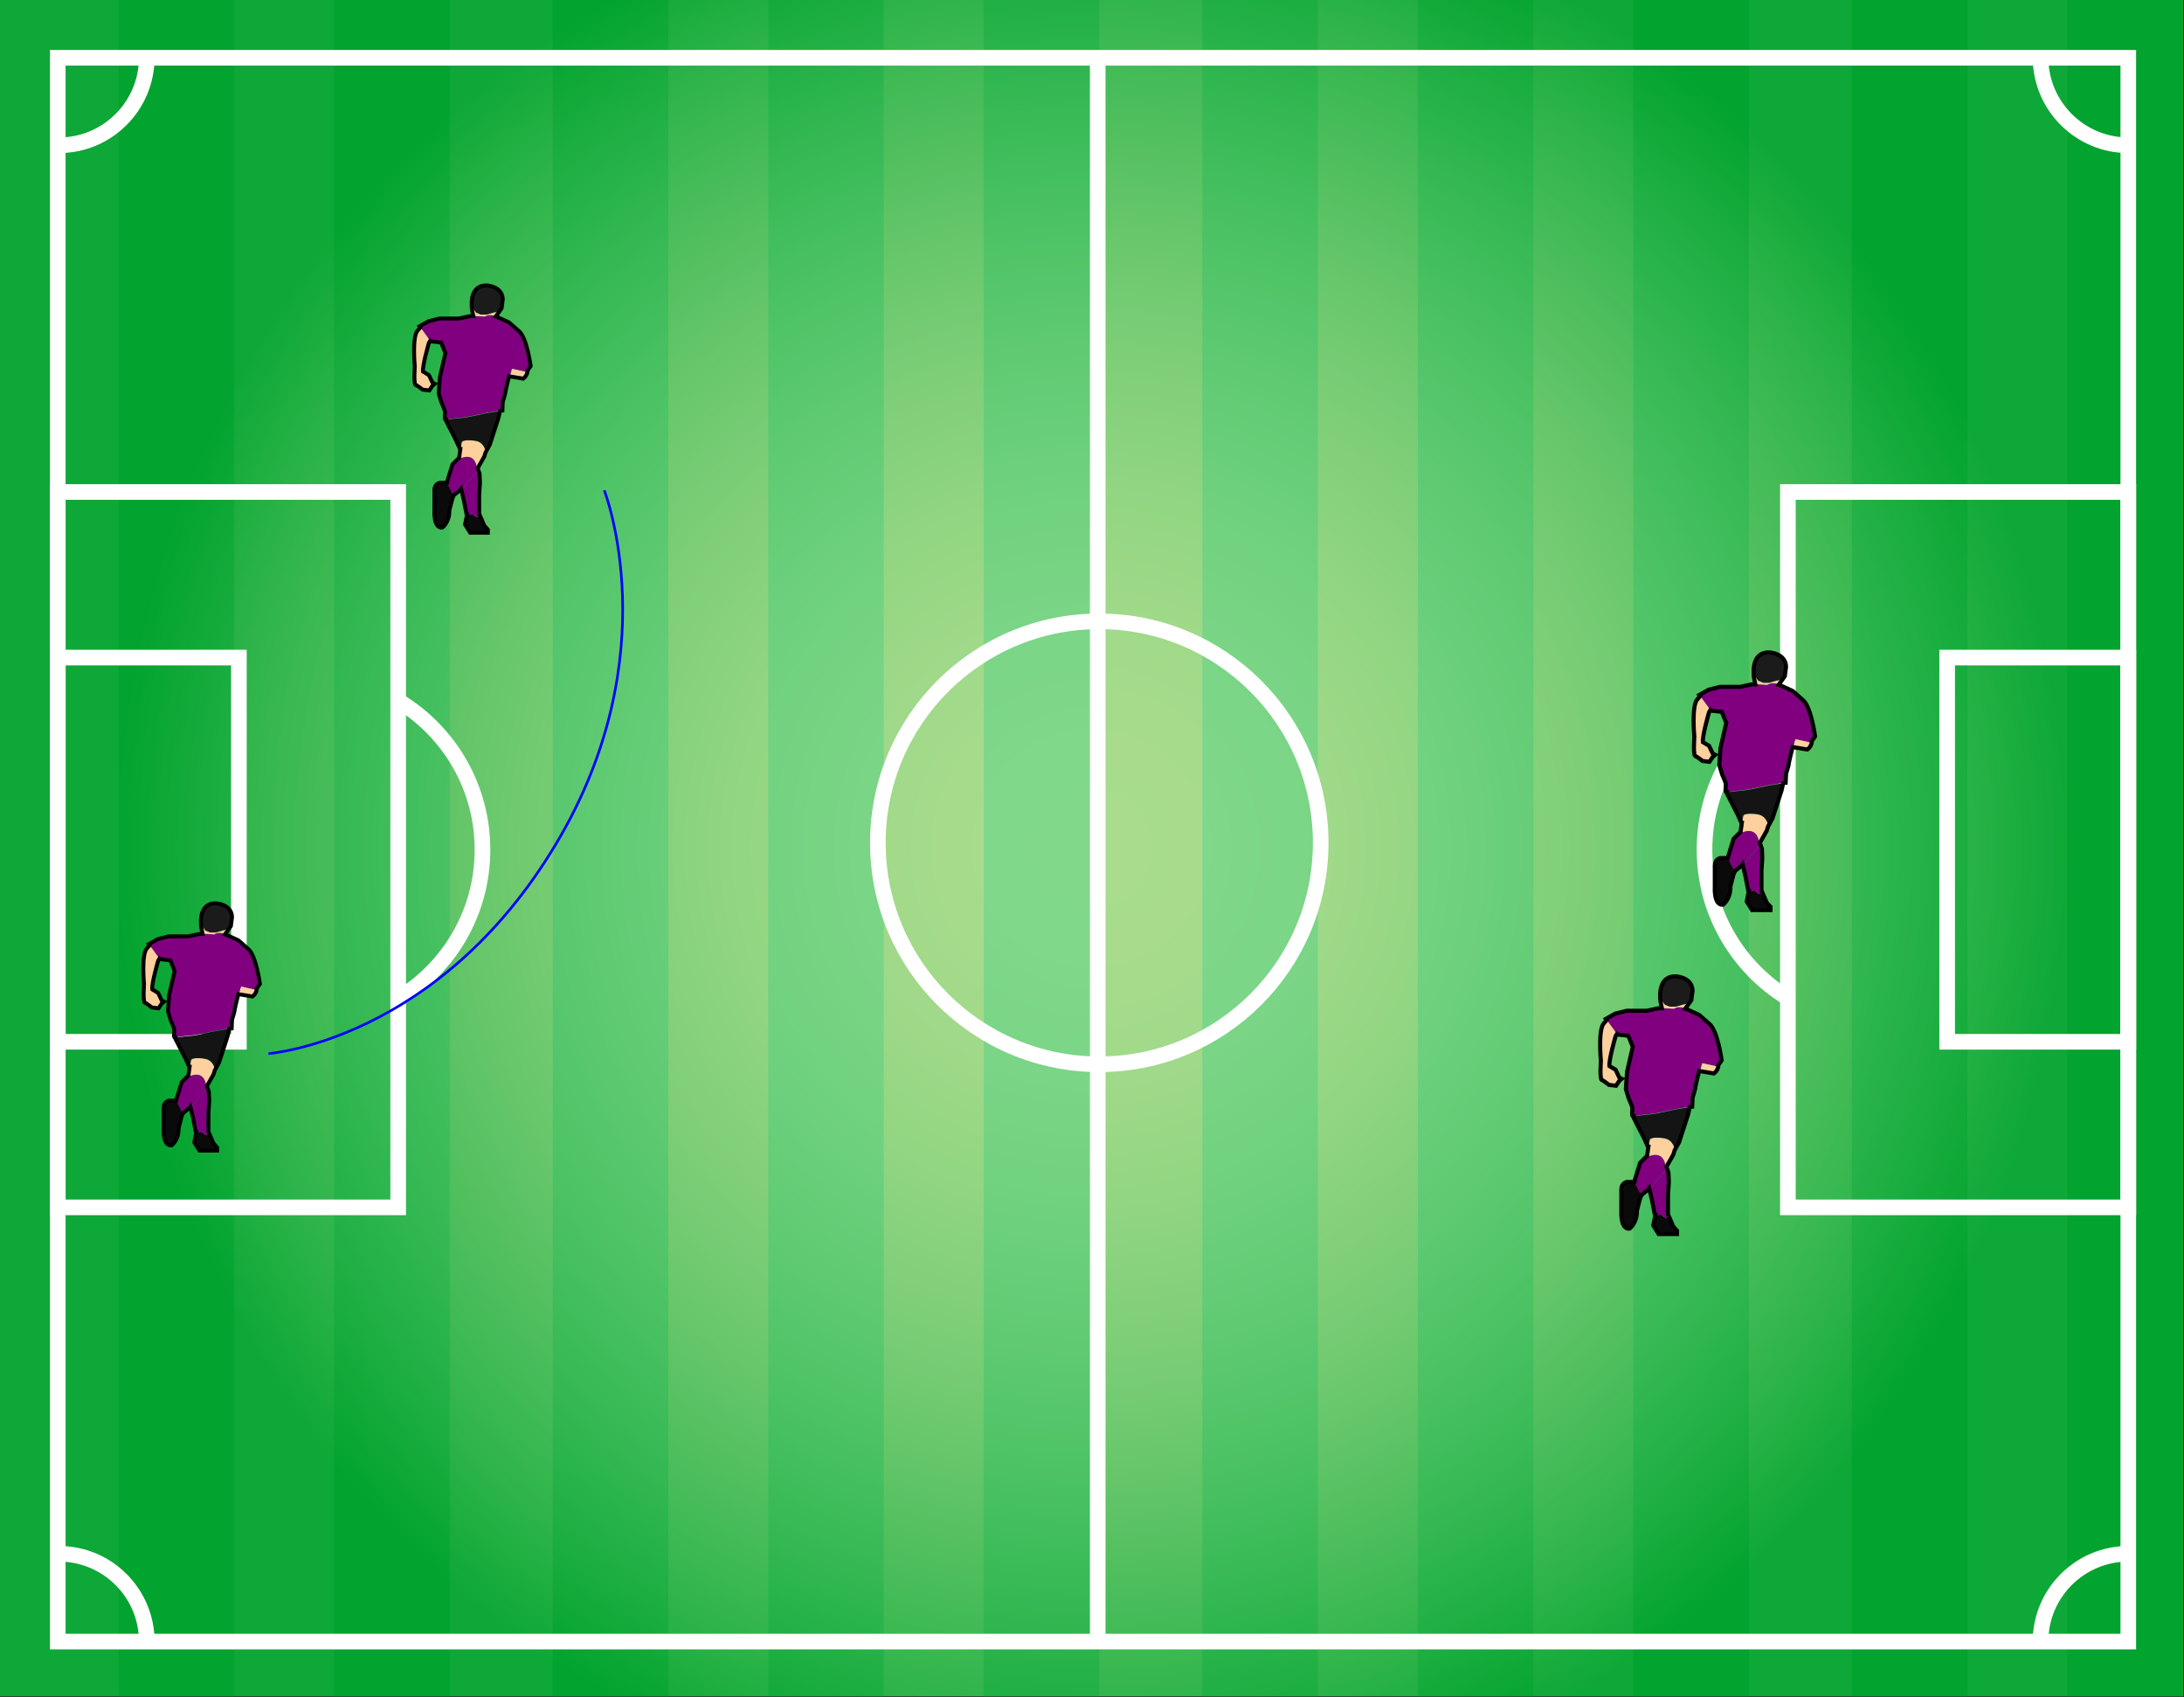 <?xml version="1.0" encoding="UTF-8" standalone="no" ?><!DOCTYPE svg PUBLIC "-//W3C//DTD SVG 1.1//EN" "http://www.w3.org/Graphics/SVG/1.1/DTD/svg11.dtd">
<svg xmlns="http://www.w3.org/2000/svg" xmlns:xlink="http://www.w3.org/1999/xlink" version="1.1" width="1056" height="820.326" xml:space="preserve"><rect width="100%" height="100%" fill="#333333" stroke="none"/><desc>Created with Fabric.js 1.5.0</desc><defs></defs><g style="stroke: none; stroke-width: 1; stroke-dasharray: ; stroke-linecap: butt; stroke-linejoin: miter; stroke-miterlimit: 10; fill: none; fill-rule: nonzero; opacity: 1;" transform="translate(0 0) scale(1.51 1.51)" >
<radialGradient id="SVGID_1" gradientUnits="userSpaceOnUse" gradientTransform="matrix(4.489659e-11 1 -1 4.489659e-11 621 -78)"  cx="349.5" cy="271.5" r="312.94" fx="349.5" fy="271.5">
<stop offset="0%" style="stop-color:rgb(87,186,28);stop-opacity: 1"/>
<stop offset="23.42%" style="stop-color:rgb(80,186,30);stop-opacity: 1"/>
<stop offset="57.79%" style="stop-color:rgb(60,187,34);stop-opacity: 1"/>
<stop offset="98.72%" style="stop-color:rgb(28,188,42);stop-opacity: 1"/>
<stop offset="100%" style="stop-color:rgb(27,188,42);stop-opacity: 1"/>
</radialGradient>
<rect x="0" y="0" rx="0" ry="0" width="699" height="543" style="stroke: none; stroke-width: 1; stroke-dasharray: ; stroke-linecap: butt; stroke-linejoin: miter; stroke-miterlimit: 10; fill: url(#SVGID_1); fill-rule: nonzero; opacity: 1;" transform=""/>
<rect x="662" y="0" rx="0" ry="0" width="37" height="543" style="stroke: none; stroke-width: 1; stroke-dasharray: ; stroke-linecap: butt; stroke-linejoin: miter; stroke-miterlimit: 10; fill: #04B218; fill-rule: nonzero; opacity: 1;" transform=""/>
<rect x="593" y="0" rx="0" ry="0" width="37" height="543" style="stroke: none; stroke-width: 1; stroke-dasharray: ; stroke-linecap: butt; stroke-linejoin: miter; stroke-miterlimit: 10; fill: #04B218; fill-rule: nonzero; opacity: 1;" transform=""/>
<rect x="523" y="0" rx="0" ry="0" width="37" height="543" style="stroke: none; stroke-width: 1; stroke-dasharray: ; stroke-linecap: butt; stroke-linejoin: miter; stroke-miterlimit: 10; fill: #04B218; fill-rule: nonzero; opacity: 1;" transform=""/>
<rect x="454" y="0" rx="0" ry="0" width="37" height="543" style="stroke: none; stroke-width: 1; stroke-dasharray: ; stroke-linecap: butt; stroke-linejoin: miter; stroke-miterlimit: 10; fill: #04B218; fill-rule: nonzero; opacity: 1;" transform=""/>
<rect x="385" y="0" rx="0" ry="0" width="37" height="543" style="stroke: none; stroke-width: 1; stroke-dasharray: ; stroke-linecap: butt; stroke-linejoin: miter; stroke-miterlimit: 10; fill: #04B218; fill-rule: nonzero; opacity: 1;" transform=""/>
<rect x="315" y="0" rx="0" ry="0" width="37" height="543" style="stroke: none; stroke-width: 1; stroke-dasharray: ; stroke-linecap: butt; stroke-linejoin: miter; stroke-miterlimit: 10; fill: #04B218; fill-rule: nonzero; opacity: 1;" transform=""/>
<rect x="246" y="0" rx="0" ry="0" width="37" height="543" style="stroke: none; stroke-width: 1; stroke-dasharray: ; stroke-linecap: butt; stroke-linejoin: miter; stroke-miterlimit: 10; fill: #04B218; fill-rule: nonzero; opacity: 1;" transform=""/>
<rect x="177" y="0" rx="0" ry="0" width="37" height="543" style="stroke: none; stroke-width: 1; stroke-dasharray: ; stroke-linecap: butt; stroke-linejoin: miter; stroke-miterlimit: 10; fill: #04B218; fill-rule: nonzero; opacity: 1;" transform=""/>
<rect x="107" y="0" rx="0" ry="0" width="37" height="543" style="stroke: none; stroke-width: 1; stroke-dasharray: ; stroke-linecap: butt; stroke-linejoin: miter; stroke-miterlimit: 10; fill: #04B218; fill-rule: nonzero; opacity: 1;" transform=""/>
<rect x="38" y="0" rx="0" ry="0" width="37" height="543" style="stroke: none; stroke-width: 1; stroke-dasharray: ; stroke-linecap: butt; stroke-linejoin: miter; stroke-miterlimit: 10; fill: #04B218; fill-rule: nonzero; opacity: 1;" transform=""/>
<radialGradient id="SVGID_2" gradientUnits="userSpaceOnUse" gradientTransform="matrix(4.489659e-11 1 -1 4.489659e-11 621 -78)"  cx="349.5" cy="271.5" r="312.94" fx="349.5" fy="271.5">
<stop offset="0%" style="stop-color:rgb(255,255,255);stop-opacity: 1"/>
<stop offset="12.25%" style="stop-color:rgb(251,253,252);stop-opacity: 1"/>
<stop offset="24.76%" style="stop-color:rgb(239,248,243);stop-opacity: 1"/>
<stop offset="37.4%" style="stop-color:rgb(218,240,228);stop-opacity: 1"/>
<stop offset="50.13%" style="stop-color:rgb(189,227,207);stop-opacity: 1"/>
<stop offset="62.95%" style="stop-color:rgb(152,212,180);stop-opacity: 1"/>
<stop offset="75.82%" style="stop-color:rgb(107,193,147);stop-opacity: 1"/>
<stop offset="88.49%" style="stop-color:rgb(55,171,108);stop-opacity: 1"/>
<stop offset="100%" style="stop-color:rgb(0,148,68);stop-opacity: 1"/>
</radialGradient>
<rect x="0" y="0" rx="0" ry="0" width="699" height="543" style="stroke: none; stroke-width: 1; stroke-dasharray: ; stroke-linecap: butt; stroke-linejoin: miter; stroke-miterlimit: 10; fill: url(#SVGID_2); fill-rule: nonzero; opacity: 0.5;" transform=""/>
<polygon points="18.5,525.5 18.5,18.5 681.5,18.5 681.5,525.5 349.5,525.5 " style="stroke: #FFFFFF; stroke-width: 5; stroke-dasharray: ; stroke-linecap: butt; stroke-linejoin: miter; stroke-miterlimit: 10; fill: none; fill-rule: nonzero; opacity: 1;" transform=" "/>
<line x1="351.5" y1="19" x2="351.5" y2="525" style="stroke: #FFFFFF; stroke-width: 5; stroke-dasharray: ; stroke-linecap: butt; stroke-linejoin: miter; stroke-miterlimit: 10; fill: none; fill-rule: nonzero; opacity: 1;" transform=""/>
<circle cx="352" cy="269.8" r="70.9" style="stroke: #FFFFFF; stroke-width: 5; stroke-dasharray: ; stroke-linecap: butt; stroke-linejoin: miter; stroke-miterlimit: 10; fill: none; fill-rule: nonzero; opacity: 1;" transform=" "/>
<rect x="572.5" y="157.5" rx="0" ry="0" width="109" height="229" style="stroke: #FFFFFF; stroke-width: 5; stroke-dasharray: ; stroke-linecap: butt; stroke-linejoin: miter; stroke-miterlimit: 10; fill: none; fill-rule: nonzero; opacity: 1;" transform=""/>
<rect x="623.5" y="210.5" rx="0" ry="0" width="58" height="123" style="stroke: #FFFFFF; stroke-width: 5; stroke-dasharray: ; stroke-linecap: butt; stroke-linejoin: miter; stroke-miterlimit: 10; fill: none; fill-rule: nonzero; opacity: 1;" transform=""/>
<path d="M 572.5 319.5 c -16 -9.8 -26.7 -27.4 -26.7 -47.5 c 0 -20.1 10.7 -37.7 26.7 -47.5" style="stroke: #FFFFFF; stroke-width: 5; stroke-dasharray: ; stroke-linecap: butt; stroke-linejoin: miter; stroke-miterlimit: 10; fill: none; fill-rule: nonzero; opacity: 1;" transform="" stroke-linecap="round" />
<path d="M 653.4 525.5 c 0 -15.5 12.6 -28.1 28.1 -28.1" style="stroke: #FFFFFF; stroke-width: 5; stroke-dasharray: ; stroke-linecap: butt; stroke-linejoin: miter; stroke-miterlimit: 10; fill: none; fill-rule: nonzero; opacity: 1;" transform="" stroke-linecap="round" />
<path d="M 653.4 18.4 c 0 15.5 12.6 28.1 28.1 28.1" style="stroke: #FFFFFF; stroke-width: 5; stroke-dasharray: ; stroke-linecap: butt; stroke-linejoin: miter; stroke-miterlimit: 10; fill: none; fill-rule: nonzero; opacity: 1;" transform="" stroke-linecap="round" />
<rect x="18.5" y="157.5" rx="0" ry="0" width="109" height="229" style="stroke: #FFFFFF; stroke-width: 5; stroke-dasharray: ; stroke-linecap: butt; stroke-linejoin: miter; stroke-miterlimit: 10; fill: none; fill-rule: nonzero; opacity: 1;" transform=""/>
<rect x="18.5" y="210.5" rx="0" ry="0" width="58" height="123" style="stroke: #FFFFFF; stroke-width: 5; stroke-dasharray: ; stroke-linecap: butt; stroke-linejoin: miter; stroke-miterlimit: 10; fill: none; fill-rule: nonzero; opacity: 1;" transform=""/>
<path d="M 127.8 319.5 c 16 -9.8 26.7 -27.4 26.7 -47.5 c 0 -20.1 -10.7 -37.7 -26.7 -47.5" style="stroke: #FFFFFF; stroke-width: 5; stroke-dasharray: ; stroke-linecap: butt; stroke-linejoin: miter; stroke-miterlimit: 10; fill: none; fill-rule: nonzero; opacity: 1;" transform="" stroke-linecap="round" />
<path d="M 47 525.5 c 0 -15.5 -12.6 -28.1 -28.1 -28.1" style="stroke: #FFFFFF; stroke-width: 5; stroke-dasharray: ; stroke-linecap: butt; stroke-linejoin: miter; stroke-miterlimit: 10; fill: none; fill-rule: nonzero; opacity: 1;" transform="" stroke-linecap="round" />
<path d="M 47 18.4 c 0 15.5 -12.6 28.1 -28.1 28.1" style="stroke: #FFFFFF; stroke-width: 5; stroke-dasharray: ; stroke-linecap: butt; stroke-linejoin: miter; stroke-miterlimit: 10; fill: none; fill-rule: nonzero; opacity: 1;" transform="" stroke-linecap="round" />
</g>
<g style="stroke: none; stroke-width: 1; stroke-dasharray: ; stroke-linecap: butt; stroke-linejoin: miter; stroke-miterlimit: 10; fill: none; fill-rule: nonzero; opacity: 1;" transform="translate(199.216 137.05) scale(1.9 1.9)" >
<path d="M 11.9 8.8 H 7 L 4.2 9.6 l -2.3 1.3 L 4.2 14 l 0.5 0.7 l 2.7 0.3 l 1.1 2.7 l -1.4 6.1 L 6.8 28 c 0 0 0.6 1.9 0.7 2.3 c 0.1 0.3 0.9 1.9 0.9 2.4 c 0 0.5 -0.2 1.9 0.1 1.9 c 0.3 0 3.5 -0.5 4.3 -0.5 c 0.8 0 6.4 -1.3 6.7 -1.3 c 0.3 0 3.8 -0.7 3.8 -0.7 l 0.1 -2.2 c 0 0 0.7 -2.2 0.7 -2.6 c 0 -0.5 1 -4.5 1 -4.5 l 0.3 -1.1 l 3.6 0.8 l 0.7 -0.6 l 0.5 -1 c 0 0 -1 -7.3 -3 -8.9 l -2.5 -2.2 l -2.4 -1.1 c 0 0 -2.6 -1.4 -3.9 -0.3 l -1.7 -0.1 l -2 -0.1 L 11.9 8.8 z" style="stroke: none; stroke-width: 1; stroke-dasharray: ; stroke-linecap: butt; stroke-linejoin: miter; stroke-miterlimit: 10; fill: #800080; fill-rule: nonzero; opacity: 1;" transform="" stroke-linecap="round" />
<path d="M 12.7 40.5 l -0.8 4.2 c 0 0 4.4 -2.6 4.7 3 l 2 -3.6 l 0.3 -1 c 0 0 -0.3 -2.6 -2.7 -3 C 16.2 40 12.8 39.5 12.7 40.5 z" style="stroke: none; stroke-width: 1; stroke-dasharray: ; stroke-linecap: butt; stroke-linejoin: miter; stroke-miterlimit: 10; fill: #FED09E; fill-rule: nonzero; opacity: 1;" transform="" stroke-linecap="round" />
<path d="M 29.1 22.5 l -3.6 -0.8 l -0.3 1.1 c 0 0 -0.1 0.3 -0.2 0.7 l 3.6 0.6 c 0.9 -0.7 1.1 -1.5 1.1 -2.1 L 29.1 22.5 z" style="stroke: none; stroke-width: 1; stroke-dasharray: ; stroke-linecap: butt; stroke-linejoin: miter; stroke-miterlimit: 10; fill: #FED09E; fill-rule: nonzero; opacity: 1;" transform="" stroke-linecap="round" />
<path d="M 4.3 23.2 l -1.5 -0.9 c -0.2 -1.5 1.5 -7.3 1.5 -7.3 l 0.3 -0.5 L 4.2 14 l -2.1 -2.9 L 1.4 12 c -1.4 1.6 -0.7 9 -0.7 9 l -0.1 2.6 c 0 0 0 2 0.3 2.2 C 1.2 25.8 2.7 27 2.7 27 l 1.7 0.2 L 5.2 26 l 0.6 -0.5 l -0.6 -0.3 L 4.3 23.2 z" style="stroke: none; stroke-width: 1; stroke-dasharray: ; stroke-linecap: butt; stroke-linejoin: miter; stroke-miterlimit: 10; fill: #FED09E; fill-rule: nonzero; opacity: 1;" transform="" stroke-linecap="round" />
<path d="M 19.5 32.9 c -0.3 0 -5.9 1.3 -6.7 1.3 c -0.7 0 -3.3 0.4 -4.1 0.4 V 35 l 2.5 4.9 l 1 2.2 l 0.1 0 l 0.3 -1.6 c 0.1 -1 3.5 -0.5 3.5 -0.5 c 2.4 0.3 2.7 3 2.7 3 l 1.1 -2 l 2.2 -6.8 l 0.4 -1.8 C 21.7 32.5 19.8 32.9 19.5 32.9 z" style="stroke: none; stroke-width: 1; stroke-dasharray: ; stroke-linecap: butt; stroke-linejoin: miter; stroke-miterlimit: 10; fill: #141414; fill-rule: nonzero; opacity: 1;" transform="" stroke-linecap="round" />
<path d="M 11.9 44.7 l 0.1 -0.4 L 10.3 46 L 9 50.2 l -0.1 0.6 l 1.2 2.4 l 0.6 0.9 l 1.7 -1.4 l 4.2 -5 C 16.3 42.1 11.9 44.7 11.9 44.7 z" style="stroke: none; stroke-width: 1; stroke-dasharray: ; stroke-linecap: butt; stroke-linejoin: miter; stroke-miterlimit: 10; fill: #800080; fill-rule: nonzero; opacity: 1;" transform="" stroke-linecap="round" />
<path d="M 10.9 53.9 L 10.7 54 l -0.6 -0.9 l -1.2 -2.4 l 0 -0.1 L 7 50.7 c 0 0 -1.2 0.3 -1.2 1.8 v 5.3 c 0 0 -0.3 4.5 2 4.3 c 0 0 1.9 -1.4 1.8 -4.4 l 0.8 -3.1 L 10.9 53.9 z" style="stroke: none; stroke-width: 1; stroke-dasharray: ; stroke-linecap: butt; stroke-linejoin: miter; stroke-miterlimit: 10; fill: #0B0A0B; fill-rule: nonzero; opacity: 1;" transform="" stroke-linecap="round" />
<path d="M 18.5 61.6 l -1.3 -3 c -0.2 1.9 -1.8 0 -1.8 0 l -1.3 0.2 l -0.5 2.5 l 0.8 1.3 l 0.5 0.8 h 4.5 v -0.8 L 18.5 61.6 z" style="stroke: none; stroke-width: 1; stroke-dasharray: ; stroke-linecap: butt; stroke-linejoin: miter; stroke-miterlimit: 10; fill: #0B0A0B; fill-rule: nonzero; opacity: 1;" transform="" stroke-linecap="round" />
<path d="M 21.6 7.2 l -0.9 0.2 L 19 7.9 h -1.4 l -1.2 -0.5 l -0.7 -1 l -0.1 -1.7 l -0.3 -0.2 c -0.1 1.2 0.1 2.2 0.1 2.2 l 0.3 1.5 l 1.2 0.1 l 1.7 0.1 c 0.8 -0.6 2 -0.4 2.9 -0.1 l 1.5 -2.1 l 0 -0.1 h -0.5 L 21.6 7.2 z" style="stroke: none; stroke-width: 1; stroke-dasharray: ; stroke-linecap: butt; stroke-linejoin: miter; stroke-miterlimit: 10; fill: #FED09E; fill-rule: nonzero; opacity: 1;" transform="" stroke-linecap="round" />
<path d="M 19.1 0.5 c -3 -0.1 -3.8 2.2 -3.9 4 l 0.3 0.2 l 0.1 1.7 l 0.7 1 l 1.2 0.5 H 19 l 1.7 -0.5 l 0.9 -0.2 l 0.9 -1 h 0.5 L 23.1 4 C 22.9 0.7 19.1 0.5 19.1 0.5 z" style="stroke: none; stroke-width: 1; stroke-dasharray: ; stroke-linecap: butt; stroke-linejoin: miter; stroke-miterlimit: 10; fill: #1C1B1C; fill-rule: nonzero; opacity: 1;" transform="" stroke-linecap="round" />
<path d="M 17.4 48.5 l -0.5 -1.4 l -0.3 0.6 l -3.9 4.6 l 0.7 3 l 0.7 3.6 l 1.4 -0.2 c 0 0 1.7 2 1.8 -0.3 v -4.5 l 0.2 -3.1 L 17.4 48.5 z" style="stroke: none; stroke-width: 1; stroke-dasharray: ; stroke-linecap: butt; stroke-linejoin: miter; stroke-miterlimit: 10; fill: #800080; fill-rule: nonzero; opacity: 1;" transform="" stroke-linecap="round" />
<path d="M 30.2 21 c 0 0 -1 -7.3 -3 -8.9 l -2.5 -2.2 l -2.4 -1.1 c 0 0 -0.4 -0.2 -1 -0.4 l 1.5 -2.1 L 23.1 4 c -0.1 -3.3 -4 -3.5 -4 -3.5 c -5 -0.2 -3.8 6.3 -3.8 6.3 l 0.3 1.5 l -0.9 0 l -2.8 0.6 H 7 L 4.2 9.6 l -2.3 1.3 l 0.2 0.3 L 1.4 12 c -1.4 1.6 -0.7 9 -0.7 9 l -0.1 2.6 c 0 0 0 2 0.3 2.2 C 1.2 25.8 2.7 27 2.7 27 l 1.7 0.2 L 5.2 26 l 0.6 -0.5 l -0.6 -0.3 l -0.9 -1.9 l -1.5 -0.9 c -0.2 -1.5 1.5 -7.3 1.5 -7.3 l 0.3 -0.5 l 0.1 0.1 l 2.7 0.3 l 1.1 2.7 l -1.4 6.1 L 6.8 28 c 0 0 0.6 1.9 0.7 2.3 c 0.1 0.3 0.9 1.9 0.9 2.4 c 0 0.5 -0.2 1.9 0.1 1.9 c 0 0 0.1 0 0.2 0 V 35 l 2.5 4.9 l 1 2.2 l 0.1 0 L 12 44.3 L 10.3 46 L 9 50.2 l -0.1 0.5 L 7 50.7 c 0 0 -1.3 0.3 -1.3 1.8 v 5.3 c 0 0 -0.3 4.5 2 4.3 c 0 0 1.9 -1.4 1.8 -4.4 l 0.8 -3.1 l 0.4 -0.8 l 1.5 -1.2 l 0.3 -0.4 l 0.7 3 l 0.7 3.6 l 0.1 0 l -0.5 2.5 l 0.8 1.3 l 0.5 0.8 h 4.5 v -0.8 l -0.9 -1 l -1.3 -3 c 0 -0.1 0 -0.2 0 -0.3 v -4.5 l 0.2 -3.1 l -0.1 -2.3 l -0.5 -1.4 l 1.7 -3 l 0.3 -1 l 1.1 -2 l 2.2 -6.8 l 0.4 -1.8 c 0.4 -0.1 0.6 -0.1 0.6 -0.1 l 0.1 -2.2 c 0 0 0.7 -2.2 0.7 -2.6 c 0 -0.3 0.6 -2.7 0.9 -3.9 l 3.6 0.6 c 0.9 -0.7 1.1 -1.5 1.1 -2.1 l 0.1 -0.1 L 30.2 21 z" style="stroke: #000000; stroke-width: 1; stroke-dasharray: ; stroke-linecap: butt; stroke-linejoin: miter; stroke-miterlimit: 10; fill: none; fill-rule: nonzero; opacity: 1;" transform="" stroke-linecap="round" />
</g>
<g style="stroke: none; stroke-width: 1; stroke-dasharray: ; stroke-linecap: butt; stroke-linejoin: miter; stroke-miterlimit: 10; fill: #800080; fill-rule: nonzero; opacity: 1;" transform="translate(68.305 435.709) scale(1.9 1.9)" >
<path d="M 11.9 8.8 H 7 L 4.2 9.6 l -2.3 1.3 L 4.2 14 l 0.5 0.7 l 2.7 0.3 l 1.1 2.7 l -1.4 6.1 L 6.8 28 c 0 0 0.6 1.9 0.7 2.3 c 0.1 0.3 0.9 1.9 0.9 2.4 c 0 0.5 -0.2 1.9 0.1 1.9 c 0.3 0 3.5 -0.5 4.3 -0.5 c 0.8 0 6.4 -1.3 6.7 -1.3 c 0.3 0 3.8 -0.7 3.8 -0.7 l 0.1 -2.2 c 0 0 0.7 -2.2 0.7 -2.6 c 0 -0.5 1 -4.5 1 -4.5 l 0.3 -1.1 l 3.6 0.8 l 0.7 -0.6 l 0.5 -1 c 0 0 -1 -7.3 -3 -8.9 l -2.5 -2.2 l -2.4 -1.1 c 0 0 -2.6 -1.4 -3.9 -0.3 l -1.7 -0.1 l -2 -0.1 L 11.9 8.8 z" style="stroke: none; stroke-width: 1; stroke-dasharray: ; stroke-linecap: butt; stroke-linejoin: miter; stroke-miterlimit: 10; fill: #800080; fill-rule: nonzero; opacity: 1;" transform="" stroke-linecap="round" />
<path d="M 12.7 40.5 l -0.8 4.2 c 0 0 4.4 -2.6 4.7 3 l 2 -3.6 l 0.3 -1 c 0 0 -0.3 -2.6 -2.7 -3 C 16.2 40 12.8 39.5 12.7 40.5 z" style="stroke: none; stroke-width: 1; stroke-dasharray: ; stroke-linecap: butt; stroke-linejoin: miter; stroke-miterlimit: 10; fill: #FED09E; fill-rule: nonzero; opacity: 1;" transform="" stroke-linecap="round" />
<path d="M 29.1 22.5 l -3.6 -0.8 l -0.3 1.1 c 0 0 -0.1 0.3 -0.2 0.7 l 3.6 0.6 c 0.9 -0.7 1.1 -1.5 1.1 -2.1 L 29.1 22.5 z" style="stroke: none; stroke-width: 1; stroke-dasharray: ; stroke-linecap: butt; stroke-linejoin: miter; stroke-miterlimit: 10; fill: #FED09E; fill-rule: nonzero; opacity: 1;" transform="" stroke-linecap="round" />
<path d="M 4.3 23.2 l -1.5 -0.9 c -0.2 -1.5 1.5 -7.3 1.5 -7.3 l 0.3 -0.5 L 4.2 14 l -2.1 -2.9 L 1.4 12 c -1.4 1.6 -0.7 9 -0.7 9 l -0.1 2.6 c 0 0 0 2 0.3 2.2 C 1.2 25.8 2.7 27 2.7 27 l 1.7 0.2 L 5.2 26 l 0.6 -0.5 l -0.6 -0.3 L 4.3 23.2 z" style="stroke: none; stroke-width: 1; stroke-dasharray: ; stroke-linecap: butt; stroke-linejoin: miter; stroke-miterlimit: 10; fill: #FED09E; fill-rule: nonzero; opacity: 1;" transform="" stroke-linecap="round" />
<path d="M 19.5 32.9 c -0.3 0 -5.9 1.3 -6.7 1.3 c -0.7 0 -3.3 0.4 -4.1 0.4 V 35 l 2.5 4.9 l 1 2.2 l 0.1 0 l 0.3 -1.6 c 0.1 -1 3.5 -0.5 3.5 -0.5 c 2.4 0.3 2.7 3 2.7 3 l 1.1 -2 l 2.2 -6.8 l 0.4 -1.8 C 21.7 32.5 19.8 32.9 19.5 32.9 z" style="stroke: none; stroke-width: 1; stroke-dasharray: ; stroke-linecap: butt; stroke-linejoin: miter; stroke-miterlimit: 10; fill: #141414; fill-rule: nonzero; opacity: 1;" transform="" stroke-linecap="round" />
<path d="M 11.9 44.7 l 0.1 -0.4 L 10.3 46 L 9 50.2 l -0.1 0.6 l 1.2 2.4 l 0.6 0.9 l 1.7 -1.4 l 4.2 -5 C 16.3 42.1 11.9 44.7 11.9 44.7 z" style="stroke: none; stroke-width: 1; stroke-dasharray: ; stroke-linecap: butt; stroke-linejoin: miter; stroke-miterlimit: 10; fill: #800080; fill-rule: nonzero; opacity: 1;" transform="" stroke-linecap="round" />
<path d="M 10.9 53.9 L 10.7 54 l -0.6 -0.9 l -1.2 -2.4 l 0 -0.1 L 7 50.7 c 0 0 -1.2 0.3 -1.2 1.8 v 5.3 c 0 0 -0.3 4.5 2 4.3 c 0 0 1.9 -1.4 1.8 -4.4 l 0.8 -3.1 L 10.9 53.9 z" style="stroke: none; stroke-width: 1; stroke-dasharray: ; stroke-linecap: butt; stroke-linejoin: miter; stroke-miterlimit: 10; fill: #0B0A0B; fill-rule: nonzero; opacity: 1;" transform="" stroke-linecap="round" />
<path d="M 18.5 61.6 l -1.3 -3 c -0.2 1.9 -1.8 0 -1.8 0 l -1.3 0.2 l -0.5 2.5 l 0.8 1.3 l 0.5 0.8 h 4.5 v -0.8 L 18.5 61.6 z" style="stroke: none; stroke-width: 1; stroke-dasharray: ; stroke-linecap: butt; stroke-linejoin: miter; stroke-miterlimit: 10; fill: #0B0A0B; fill-rule: nonzero; opacity: 1;" transform="" stroke-linecap="round" />
<path d="M 21.6 7.2 l -0.9 0.2 L 19 7.9 h -1.4 l -1.2 -0.5 l -0.7 -1 l -0.1 -1.7 l -0.3 -0.2 c -0.1 1.2 0.1 2.2 0.1 2.2 l 0.3 1.5 l 1.2 0.1 l 1.7 0.1 c 0.8 -0.6 2 -0.4 2.9 -0.1 l 1.5 -2.1 l 0 -0.1 h -0.5 L 21.6 7.2 z" style="stroke: none; stroke-width: 1; stroke-dasharray: ; stroke-linecap: butt; stroke-linejoin: miter; stroke-miterlimit: 10; fill: #FED09E; fill-rule: nonzero; opacity: 1;" transform="" stroke-linecap="round" />
<path d="M 19.1 0.5 c -3 -0.1 -3.8 2.2 -3.9 4 l 0.3 0.2 l 0.1 1.7 l 0.7 1 l 1.2 0.5 H 19 l 1.7 -0.5 l 0.9 -0.2 l 0.9 -1 h 0.5 L 23.1 4 C 22.9 0.7 19.1 0.5 19.1 0.5 z" style="stroke: none; stroke-width: 1; stroke-dasharray: ; stroke-linecap: butt; stroke-linejoin: miter; stroke-miterlimit: 10; fill: #1C1B1C; fill-rule: nonzero; opacity: 1;" transform="" stroke-linecap="round" />
<path d="M 17.4 48.5 l -0.5 -1.4 l -0.3 0.6 l -3.9 4.6 l 0.7 3 l 0.7 3.6 l 1.4 -0.2 c 0 0 1.7 2 1.8 -0.3 v -4.5 l 0.2 -3.1 L 17.4 48.5 z" style="stroke: none; stroke-width: 1; stroke-dasharray: ; stroke-linecap: butt; stroke-linejoin: miter; stroke-miterlimit: 10; fill: #800080; fill-rule: nonzero; opacity: 1;" transform="" stroke-linecap="round" />
<path d="M 30.2 21 c 0 0 -1 -7.3 -3 -8.9 l -2.5 -2.2 l -2.4 -1.1 c 0 0 -0.4 -0.2 -1 -0.4 l 1.5 -2.1 L 23.1 4 c -0.1 -3.3 -4 -3.5 -4 -3.5 c -5 -0.2 -3.8 6.3 -3.8 6.3 l 0.3 1.5 l -0.9 0 l -2.8 0.6 H 7 L 4.2 9.6 l -2.3 1.3 l 0.2 0.3 L 1.4 12 c -1.4 1.6 -0.7 9 -0.7 9 l -0.1 2.6 c 0 0 0 2 0.3 2.2 C 1.2 25.8 2.7 27 2.7 27 l 1.7 0.2 L 5.2 26 l 0.6 -0.5 l -0.6 -0.3 l -0.9 -1.9 l -1.5 -0.9 c -0.2 -1.5 1.5 -7.3 1.5 -7.3 l 0.3 -0.5 l 0.1 0.1 l 2.7 0.3 l 1.1 2.7 l -1.4 6.1 L 6.8 28 c 0 0 0.6 1.9 0.7 2.3 c 0.1 0.3 0.9 1.9 0.9 2.4 c 0 0.5 -0.2 1.9 0.1 1.9 c 0 0 0.1 0 0.2 0 V 35 l 2.5 4.9 l 1 2.2 l 0.1 0 L 12 44.3 L 10.3 46 L 9 50.2 l -0.1 0.5 L 7 50.7 c 0 0 -1.3 0.3 -1.3 1.8 v 5.3 c 0 0 -0.3 4.5 2 4.3 c 0 0 1.9 -1.4 1.8 -4.4 l 0.8 -3.1 l 0.4 -0.8 l 1.5 -1.2 l 0.3 -0.4 l 0.7 3 l 0.7 3.6 l 0.1 0 l -0.5 2.5 l 0.8 1.3 l 0.5 0.8 h 4.5 v -0.8 l -0.9 -1 l -1.3 -3 c 0 -0.1 0 -0.2 0 -0.3 v -4.5 l 0.2 -3.1 l -0.1 -2.3 l -0.5 -1.4 l 1.7 -3 l 0.3 -1 l 1.1 -2 l 2.2 -6.8 l 0.4 -1.8 c 0.4 -0.1 0.6 -0.1 0.6 -0.1 l 0.1 -2.2 c 0 0 0.7 -2.2 0.7 -2.6 c 0 -0.3 0.6 -2.7 0.9 -3.9 l 3.6 0.6 c 0.9 -0.7 1.1 -1.5 1.1 -2.1 l 0.1 -0.1 L 30.2 21 z" style="stroke: #000000; stroke-width: 1; stroke-dasharray: ; stroke-linecap: butt; stroke-linejoin: miter; stroke-miterlimit: 10; fill: none; fill-rule: nonzero; opacity: 1;" transform="" stroke-linecap="round" />
</g>
<g style="stroke: none; stroke-width: 1; stroke-dasharray: ; stroke-linecap: butt; stroke-linejoin: miter; stroke-miterlimit: 10; fill: #800080; fill-rule: nonzero; opacity: 1;" transform="translate(772.658 470.968) scale(1.98 1.98)" >
<path d="M 11.9 8.8 H 7 L 4.2 9.6 l -2.3 1.3 L 4.2 14 l 0.5 0.7 l 2.7 0.3 l 1.1 2.7 l -1.4 6.1 L 6.8 28 c 0 0 0.6 1.9 0.7 2.3 c 0.1 0.3 0.9 1.9 0.9 2.4 c 0 0.5 -0.2 1.9 0.1 1.9 c 0.3 0 3.5 -0.5 4.3 -0.5 c 0.8 0 6.4 -1.3 6.7 -1.3 c 0.3 0 3.8 -0.7 3.8 -0.7 l 0.1 -2.2 c 0 0 0.7 -2.2 0.7 -2.6 c 0 -0.5 1 -4.5 1 -4.5 l 0.3 -1.1 l 3.6 0.8 l 0.7 -0.6 l 0.5 -1 c 0 0 -1 -7.3 -3 -8.9 l -2.5 -2.2 l -2.4 -1.1 c 0 0 -2.6 -1.4 -3.9 -0.3 l -1.7 -0.1 l -2 -0.1 L 11.9 8.8 z" style="stroke: none; stroke-width: 1; stroke-dasharray: ; stroke-linecap: butt; stroke-linejoin: miter; stroke-miterlimit: 10; fill: #800080; fill-rule: nonzero; opacity: 1;" transform="" stroke-linecap="round" />
<path d="M 12.7 40.5 l -0.8 4.2 c 0 0 4.4 -2.6 4.7 3 l 2 -3.6 l 0.3 -1 c 0 0 -0.3 -2.6 -2.7 -3 C 16.2 40 12.8 39.5 12.7 40.5 z" style="stroke: none; stroke-width: 1; stroke-dasharray: ; stroke-linecap: butt; stroke-linejoin: miter; stroke-miterlimit: 10; fill: #FED09E; fill-rule: nonzero; opacity: 1;" transform="" stroke-linecap="round" />
<path d="M 29.1 22.5 l -3.6 -0.8 l -0.3 1.1 c 0 0 -0.1 0.3 -0.2 0.7 l 3.6 0.6 c 0.9 -0.7 1.1 -1.5 1.1 -2.1 L 29.1 22.5 z" style="stroke: none; stroke-width: 1; stroke-dasharray: ; stroke-linecap: butt; stroke-linejoin: miter; stroke-miterlimit: 10; fill: #FED09E; fill-rule: nonzero; opacity: 1;" transform="" stroke-linecap="round" />
<path d="M 4.3 23.2 l -1.5 -0.9 c -0.2 -1.5 1.5 -7.3 1.5 -7.3 l 0.3 -0.5 L 4.2 14 l -2.1 -2.9 L 1.4 12 c -1.4 1.6 -0.7 9 -0.7 9 l -0.1 2.6 c 0 0 0 2 0.3 2.2 C 1.2 25.8 2.7 27 2.7 27 l 1.7 0.2 L 5.2 26 l 0.6 -0.5 l -0.6 -0.3 L 4.3 23.2 z" style="stroke: none; stroke-width: 1; stroke-dasharray: ; stroke-linecap: butt; stroke-linejoin: miter; stroke-miterlimit: 10; fill: #FED09E; fill-rule: nonzero; opacity: 1;" transform="" stroke-linecap="round" />
<path d="M 19.5 32.9 c -0.3 0 -5.9 1.3 -6.7 1.3 c -0.7 0 -3.3 0.4 -4.1 0.4 V 35 l 2.5 4.9 l 1 2.2 l 0.1 0 l 0.3 -1.6 c 0.1 -1 3.5 -0.5 3.5 -0.5 c 2.4 0.3 2.7 3 2.7 3 l 1.1 -2 l 2.2 -6.8 l 0.4 -1.8 C 21.7 32.5 19.8 32.9 19.5 32.9 z" style="stroke: none; stroke-width: 1; stroke-dasharray: ; stroke-linecap: butt; stroke-linejoin: miter; stroke-miterlimit: 10; fill: #141414; fill-rule: nonzero; opacity: 1;" transform="" stroke-linecap="round" />
<path d="M 11.9 44.7 l 0.1 -0.4 L 10.3 46 L 9 50.2 l -0.1 0.6 l 1.2 2.4 l 0.6 0.9 l 1.7 -1.4 l 4.2 -5 C 16.3 42.1 11.9 44.7 11.9 44.7 z" style="stroke: none; stroke-width: 1; stroke-dasharray: ; stroke-linecap: butt; stroke-linejoin: miter; stroke-miterlimit: 10; fill: #800080; fill-rule: nonzero; opacity: 1;" transform="" stroke-linecap="round" />
<path d="M 10.9 53.9 L 10.7 54 l -0.6 -0.9 l -1.2 -2.4 l 0 -0.1 L 7 50.7 c 0 0 -1.2 0.3 -1.2 1.8 v 5.3 c 0 0 -0.3 4.5 2 4.3 c 0 0 1.9 -1.4 1.8 -4.4 l 0.8 -3.1 L 10.9 53.9 z" style="stroke: none; stroke-width: 1; stroke-dasharray: ; stroke-linecap: butt; stroke-linejoin: miter; stroke-miterlimit: 10; fill: #0B0A0B; fill-rule: nonzero; opacity: 1;" transform="" stroke-linecap="round" />
<path d="M 18.5 61.6 l -1.3 -3 c -0.2 1.9 -1.8 0 -1.8 0 l -1.3 0.2 l -0.5 2.5 l 0.8 1.3 l 0.5 0.8 h 4.5 v -0.8 L 18.5 61.6 z" style="stroke: none; stroke-width: 1; stroke-dasharray: ; stroke-linecap: butt; stroke-linejoin: miter; stroke-miterlimit: 10; fill: #0B0A0B; fill-rule: nonzero; opacity: 1;" transform="" stroke-linecap="round" />
<path d="M 21.6 7.2 l -0.9 0.2 L 19 7.9 h -1.4 l -1.2 -0.5 l -0.7 -1 l -0.1 -1.7 l -0.3 -0.2 c -0.1 1.2 0.1 2.2 0.1 2.2 l 0.3 1.5 l 1.2 0.1 l 1.7 0.1 c 0.8 -0.6 2 -0.4 2.9 -0.1 l 1.5 -2.1 l 0 -0.1 h -0.5 L 21.6 7.2 z" style="stroke: none; stroke-width: 1; stroke-dasharray: ; stroke-linecap: butt; stroke-linejoin: miter; stroke-miterlimit: 10; fill: #FED09E; fill-rule: nonzero; opacity: 1;" transform="" stroke-linecap="round" />
<path d="M 19.1 0.5 c -3 -0.1 -3.8 2.2 -3.9 4 l 0.3 0.2 l 0.1 1.7 l 0.7 1 l 1.2 0.5 H 19 l 1.7 -0.5 l 0.9 -0.2 l 0.9 -1 h 0.5 L 23.1 4 C 22.9 0.7 19.1 0.5 19.1 0.5 z" style="stroke: none; stroke-width: 1; stroke-dasharray: ; stroke-linecap: butt; stroke-linejoin: miter; stroke-miterlimit: 10; fill: #1C1B1C; fill-rule: nonzero; opacity: 1;" transform="" stroke-linecap="round" />
<path d="M 17.4 48.5 l -0.5 -1.4 l -0.3 0.6 l -3.9 4.6 l 0.7 3 l 0.7 3.6 l 1.4 -0.2 c 0 0 1.7 2 1.8 -0.3 v -4.5 l 0.2 -3.1 L 17.4 48.5 z" style="stroke: none; stroke-width: 1; stroke-dasharray: ; stroke-linecap: butt; stroke-linejoin: miter; stroke-miterlimit: 10; fill: #800080; fill-rule: nonzero; opacity: 1;" transform="" stroke-linecap="round" />
<path d="M 30.2 21 c 0 0 -1 -7.3 -3 -8.9 l -2.5 -2.2 l -2.4 -1.1 c 0 0 -0.4 -0.2 -1 -0.4 l 1.5 -2.1 L 23.1 4 c -0.1 -3.3 -4 -3.5 -4 -3.5 c -5 -0.2 -3.8 6.3 -3.8 6.3 l 0.3 1.5 l -0.9 0 l -2.8 0.6 H 7 L 4.2 9.6 l -2.3 1.3 l 0.2 0.3 L 1.4 12 c -1.4 1.6 -0.7 9 -0.7 9 l -0.1 2.6 c 0 0 0 2 0.3 2.2 C 1.2 25.8 2.7 27 2.7 27 l 1.7 0.2 L 5.2 26 l 0.6 -0.5 l -0.6 -0.3 l -0.9 -1.9 l -1.5 -0.9 c -0.2 -1.5 1.5 -7.3 1.5 -7.3 l 0.3 -0.5 l 0.1 0.1 l 2.7 0.3 l 1.1 2.7 l -1.4 6.1 L 6.8 28 c 0 0 0.6 1.9 0.7 2.3 c 0.1 0.3 0.9 1.9 0.9 2.4 c 0 0.5 -0.2 1.9 0.1 1.9 c 0 0 0.1 0 0.2 0 V 35 l 2.5 4.9 l 1 2.2 l 0.1 0 L 12 44.3 L 10.3 46 L 9 50.2 l -0.1 0.5 L 7 50.7 c 0 0 -1.3 0.3 -1.3 1.8 v 5.3 c 0 0 -0.3 4.5 2 4.3 c 0 0 1.9 -1.4 1.8 -4.4 l 0.8 -3.1 l 0.4 -0.8 l 1.5 -1.2 l 0.3 -0.4 l 0.7 3 l 0.7 3.6 l 0.1 0 l -0.5 2.5 l 0.8 1.3 l 0.5 0.8 h 4.5 v -0.8 l -0.9 -1 l -1.3 -3 c 0 -0.1 0 -0.2 0 -0.3 v -4.5 l 0.2 -3.1 l -0.1 -2.3 l -0.5 -1.4 l 1.7 -3 l 0.3 -1 l 1.1 -2 l 2.2 -6.8 l 0.4 -1.8 c 0.4 -0.1 0.6 -0.1 0.6 -0.1 l 0.1 -2.2 c 0 0 0.7 -2.2 0.7 -2.6 c 0 -0.3 0.6 -2.7 0.9 -3.9 l 3.6 0.6 c 0.9 -0.7 1.1 -1.5 1.1 -2.1 l 0.1 -0.1 L 30.2 21 z" style="stroke: #000000; stroke-width: 1; stroke-dasharray: ; stroke-linecap: butt; stroke-linejoin: miter; stroke-miterlimit: 10; fill: none; fill-rule: nonzero; opacity: 1;" transform="" stroke-linecap="round" />
</g>
<g style="stroke: none; stroke-width: 1; stroke-dasharray: ; stroke-linecap: butt; stroke-linejoin: miter; stroke-miterlimit: 10; fill: #800080; fill-rule: nonzero; opacity: 1;" transform="translate(817.845 314.384) scale(1.98 1.98)" >
<path d="M 11.9 8.8 H 7 L 4.2 9.6 l -2.3 1.3 L 4.2 14 l 0.5 0.7 l 2.7 0.3 l 1.1 2.7 l -1.4 6.1 L 6.8 28 c 0 0 0.6 1.9 0.7 2.3 c 0.1 0.3 0.9 1.9 0.9 2.4 c 0 0.5 -0.2 1.9 0.1 1.9 c 0.3 0 3.5 -0.5 4.3 -0.5 c 0.8 0 6.4 -1.3 6.7 -1.3 c 0.3 0 3.8 -0.7 3.8 -0.7 l 0.1 -2.2 c 0 0 0.7 -2.2 0.7 -2.6 c 0 -0.5 1 -4.5 1 -4.5 l 0.3 -1.1 l 3.6 0.8 l 0.7 -0.6 l 0.5 -1 c 0 0 -1 -7.3 -3 -8.9 l -2.5 -2.2 l -2.4 -1.1 c 0 0 -2.6 -1.4 -3.9 -0.3 l -1.7 -0.1 l -2 -0.1 L 11.9 8.8 z" style="stroke: none; stroke-width: 1; stroke-dasharray: ; stroke-linecap: butt; stroke-linejoin: miter; stroke-miterlimit: 10; fill: #800080; fill-rule: nonzero; opacity: 1;" transform="" stroke-linecap="round" />
<path d="M 12.7 40.5 l -0.8 4.2 c 0 0 4.4 -2.6 4.7 3 l 2 -3.6 l 0.3 -1 c 0 0 -0.3 -2.6 -2.7 -3 C 16.2 40 12.8 39.5 12.7 40.5 z" style="stroke: none; stroke-width: 1; stroke-dasharray: ; stroke-linecap: butt; stroke-linejoin: miter; stroke-miterlimit: 10; fill: #FED09E; fill-rule: nonzero; opacity: 1;" transform="" stroke-linecap="round" />
<path d="M 29.1 22.5 l -3.6 -0.8 l -0.3 1.1 c 0 0 -0.1 0.3 -0.2 0.7 l 3.6 0.6 c 0.9 -0.7 1.1 -1.5 1.1 -2.1 L 29.1 22.5 z" style="stroke: none; stroke-width: 1; stroke-dasharray: ; stroke-linecap: butt; stroke-linejoin: miter; stroke-miterlimit: 10; fill: #FED09E; fill-rule: nonzero; opacity: 1;" transform="" stroke-linecap="round" />
<path d="M 4.3 23.2 l -1.5 -0.9 c -0.2 -1.5 1.5 -7.3 1.5 -7.3 l 0.3 -0.5 L 4.2 14 l -2.1 -2.9 L 1.4 12 c -1.4 1.6 -0.7 9 -0.7 9 l -0.1 2.6 c 0 0 0 2 0.3 2.2 C 1.2 25.8 2.7 27 2.7 27 l 1.7 0.2 L 5.2 26 l 0.6 -0.5 l -0.6 -0.3 L 4.3 23.2 z" style="stroke: none; stroke-width: 1; stroke-dasharray: ; stroke-linecap: butt; stroke-linejoin: miter; stroke-miterlimit: 10; fill: #FED09E; fill-rule: nonzero; opacity: 1;" transform="" stroke-linecap="round" />
<path d="M 19.5 32.9 c -0.3 0 -5.9 1.3 -6.7 1.3 c -0.7 0 -3.3 0.4 -4.1 0.4 V 35 l 2.5 4.9 l 1 2.2 l 0.1 0 l 0.3 -1.6 c 0.1 -1 3.5 -0.5 3.5 -0.5 c 2.4 0.3 2.7 3 2.7 3 l 1.1 -2 l 2.2 -6.8 l 0.4 -1.8 C 21.7 32.5 19.8 32.9 19.5 32.9 z" style="stroke: none; stroke-width: 1; stroke-dasharray: ; stroke-linecap: butt; stroke-linejoin: miter; stroke-miterlimit: 10; fill: #141414; fill-rule: nonzero; opacity: 1;" transform="" stroke-linecap="round" />
<path d="M 11.9 44.7 l 0.1 -0.4 L 10.3 46 L 9 50.2 l -0.1 0.6 l 1.2 2.4 l 0.6 0.9 l 1.7 -1.4 l 4.2 -5 C 16.3 42.1 11.9 44.7 11.9 44.7 z" style="stroke: none; stroke-width: 1; stroke-dasharray: ; stroke-linecap: butt; stroke-linejoin: miter; stroke-miterlimit: 10; fill: #800080; fill-rule: nonzero; opacity: 1;" transform="" stroke-linecap="round" />
<path d="M 10.9 53.9 L 10.7 54 l -0.6 -0.9 l -1.2 -2.4 l 0 -0.1 L 7 50.7 c 0 0 -1.2 0.3 -1.2 1.8 v 5.3 c 0 0 -0.3 4.5 2 4.3 c 0 0 1.9 -1.4 1.8 -4.4 l 0.8 -3.1 L 10.9 53.9 z" style="stroke: none; stroke-width: 1; stroke-dasharray: ; stroke-linecap: butt; stroke-linejoin: miter; stroke-miterlimit: 10; fill: #0B0A0B; fill-rule: nonzero; opacity: 1;" transform="" stroke-linecap="round" />
<path d="M 18.5 61.6 l -1.3 -3 c -0.2 1.9 -1.8 0 -1.8 0 l -1.3 0.2 l -0.5 2.5 l 0.8 1.3 l 0.5 0.8 h 4.5 v -0.8 L 18.5 61.6 z" style="stroke: none; stroke-width: 1; stroke-dasharray: ; stroke-linecap: butt; stroke-linejoin: miter; stroke-miterlimit: 10; fill: #0B0A0B; fill-rule: nonzero; opacity: 1;" transform="" stroke-linecap="round" />
<path d="M 21.6 7.2 l -0.9 0.2 L 19 7.9 h -1.4 l -1.2 -0.5 l -0.7 -1 l -0.1 -1.7 l -0.3 -0.2 c -0.1 1.2 0.1 2.2 0.1 2.2 l 0.3 1.5 l 1.2 0.1 l 1.7 0.1 c 0.8 -0.6 2 -0.4 2.9 -0.1 l 1.5 -2.1 l 0 -0.1 h -0.5 L 21.6 7.2 z" style="stroke: none; stroke-width: 1; stroke-dasharray: ; stroke-linecap: butt; stroke-linejoin: miter; stroke-miterlimit: 10; fill: #FED09E; fill-rule: nonzero; opacity: 1;" transform="" stroke-linecap="round" />
<path d="M 19.1 0.5 c -3 -0.1 -3.8 2.2 -3.9 4 l 0.3 0.2 l 0.1 1.7 l 0.7 1 l 1.2 0.5 H 19 l 1.7 -0.5 l 0.9 -0.2 l 0.9 -1 h 0.5 L 23.1 4 C 22.9 0.7 19.1 0.5 19.1 0.5 z" style="stroke: none; stroke-width: 1; stroke-dasharray: ; stroke-linecap: butt; stroke-linejoin: miter; stroke-miterlimit: 10; fill: #1C1B1C; fill-rule: nonzero; opacity: 1;" transform="" stroke-linecap="round" />
<path d="M 17.4 48.5 l -0.5 -1.4 l -0.3 0.6 l -3.9 4.6 l 0.7 3 l 0.7 3.6 l 1.4 -0.2 c 0 0 1.7 2 1.8 -0.3 v -4.5 l 0.2 -3.1 L 17.4 48.5 z" style="stroke: none; stroke-width: 1; stroke-dasharray: ; stroke-linecap: butt; stroke-linejoin: miter; stroke-miterlimit: 10; fill: #800080; fill-rule: nonzero; opacity: 1;" transform="" stroke-linecap="round" />
<path d="M 30.2 21 c 0 0 -1 -7.3 -3 -8.9 l -2.5 -2.2 l -2.4 -1.1 c 0 0 -0.4 -0.2 -1 -0.4 l 1.5 -2.1 L 23.1 4 c -0.1 -3.3 -4 -3.5 -4 -3.5 c -5 -0.2 -3.8 6.3 -3.8 6.3 l 0.3 1.5 l -0.9 0 l -2.8 0.6 H 7 L 4.2 9.6 l -2.3 1.3 l 0.2 0.3 L 1.4 12 c -1.4 1.6 -0.7 9 -0.7 9 l -0.1 2.6 c 0 0 0 2 0.3 2.2 C 1.2 25.8 2.7 27 2.7 27 l 1.7 0.2 L 5.2 26 l 0.6 -0.5 l -0.6 -0.3 l -0.9 -1.9 l -1.5 -0.9 c -0.2 -1.5 1.5 -7.3 1.5 -7.3 l 0.3 -0.5 l 0.1 0.1 l 2.7 0.3 l 1.1 2.7 l -1.4 6.1 L 6.8 28 c 0 0 0.6 1.9 0.7 2.3 c 0.1 0.3 0.9 1.9 0.9 2.4 c 0 0.5 -0.2 1.9 0.1 1.9 c 0 0 0.1 0 0.2 0 V 35 l 2.5 4.9 l 1 2.2 l 0.1 0 L 12 44.3 L 10.3 46 L 9 50.2 l -0.1 0.5 L 7 50.7 c 0 0 -1.3 0.3 -1.3 1.8 v 5.3 c 0 0 -0.3 4.5 2 4.3 c 0 0 1.9 -1.4 1.8 -4.4 l 0.8 -3.1 l 0.4 -0.8 l 1.5 -1.2 l 0.3 -0.4 l 0.7 3 l 0.7 3.6 l 0.1 0 l -0.5 2.5 l 0.8 1.3 l 0.5 0.8 h 4.5 v -0.8 l -0.9 -1 l -1.3 -3 c 0 -0.1 0 -0.2 0 -0.3 v -4.5 l 0.2 -3.1 l -0.1 -2.3 l -0.5 -1.4 l 1.7 -3 l 0.3 -1 l 1.1 -2 l 2.2 -6.8 l 0.4 -1.8 c 0.4 -0.1 0.6 -0.1 0.6 -0.1 l 0.1 -2.2 c 0 0 0.7 -2.2 0.7 -2.6 c 0 -0.3 0.6 -2.7 0.9 -3.9 l 3.6 0.6 c 0.9 -0.7 1.1 -1.5 1.1 -2.1 l 0.1 -0.1 L 30.2 21 z" style="stroke: #000000; stroke-width: 1; stroke-dasharray: ; stroke-linecap: butt; stroke-linejoin: miter; stroke-miterlimit: 10; fill: none; fill-rule: nonzero; opacity: 1;" transform="" stroke-linecap="round" />
</g>
<g style="stroke: none; stroke-width: 1; stroke-dasharray: ; stroke-linecap: butt; stroke-linejoin: miter; stroke-miterlimit: 10; fill: none; fill-rule: nonzero; opacity: 1;" transform="translate(350.944 271.489) rotate(120.81) scale(1.25 1.25)" >
<path d="M 0.4 54.5 c 0 0 41.8 -54 126.8 -54 c 89 0 126.8 54 126.8 54" style="stroke: #0000ff; stroke-width: 1; stroke-dasharray: ; stroke-linecap: butt; stroke-linejoin: miter; stroke-miterlimit: 10; fill: none; fill-rule: nonzero; opacity: 1;" transform="" stroke-linecap="round" />
</g>
</svg>